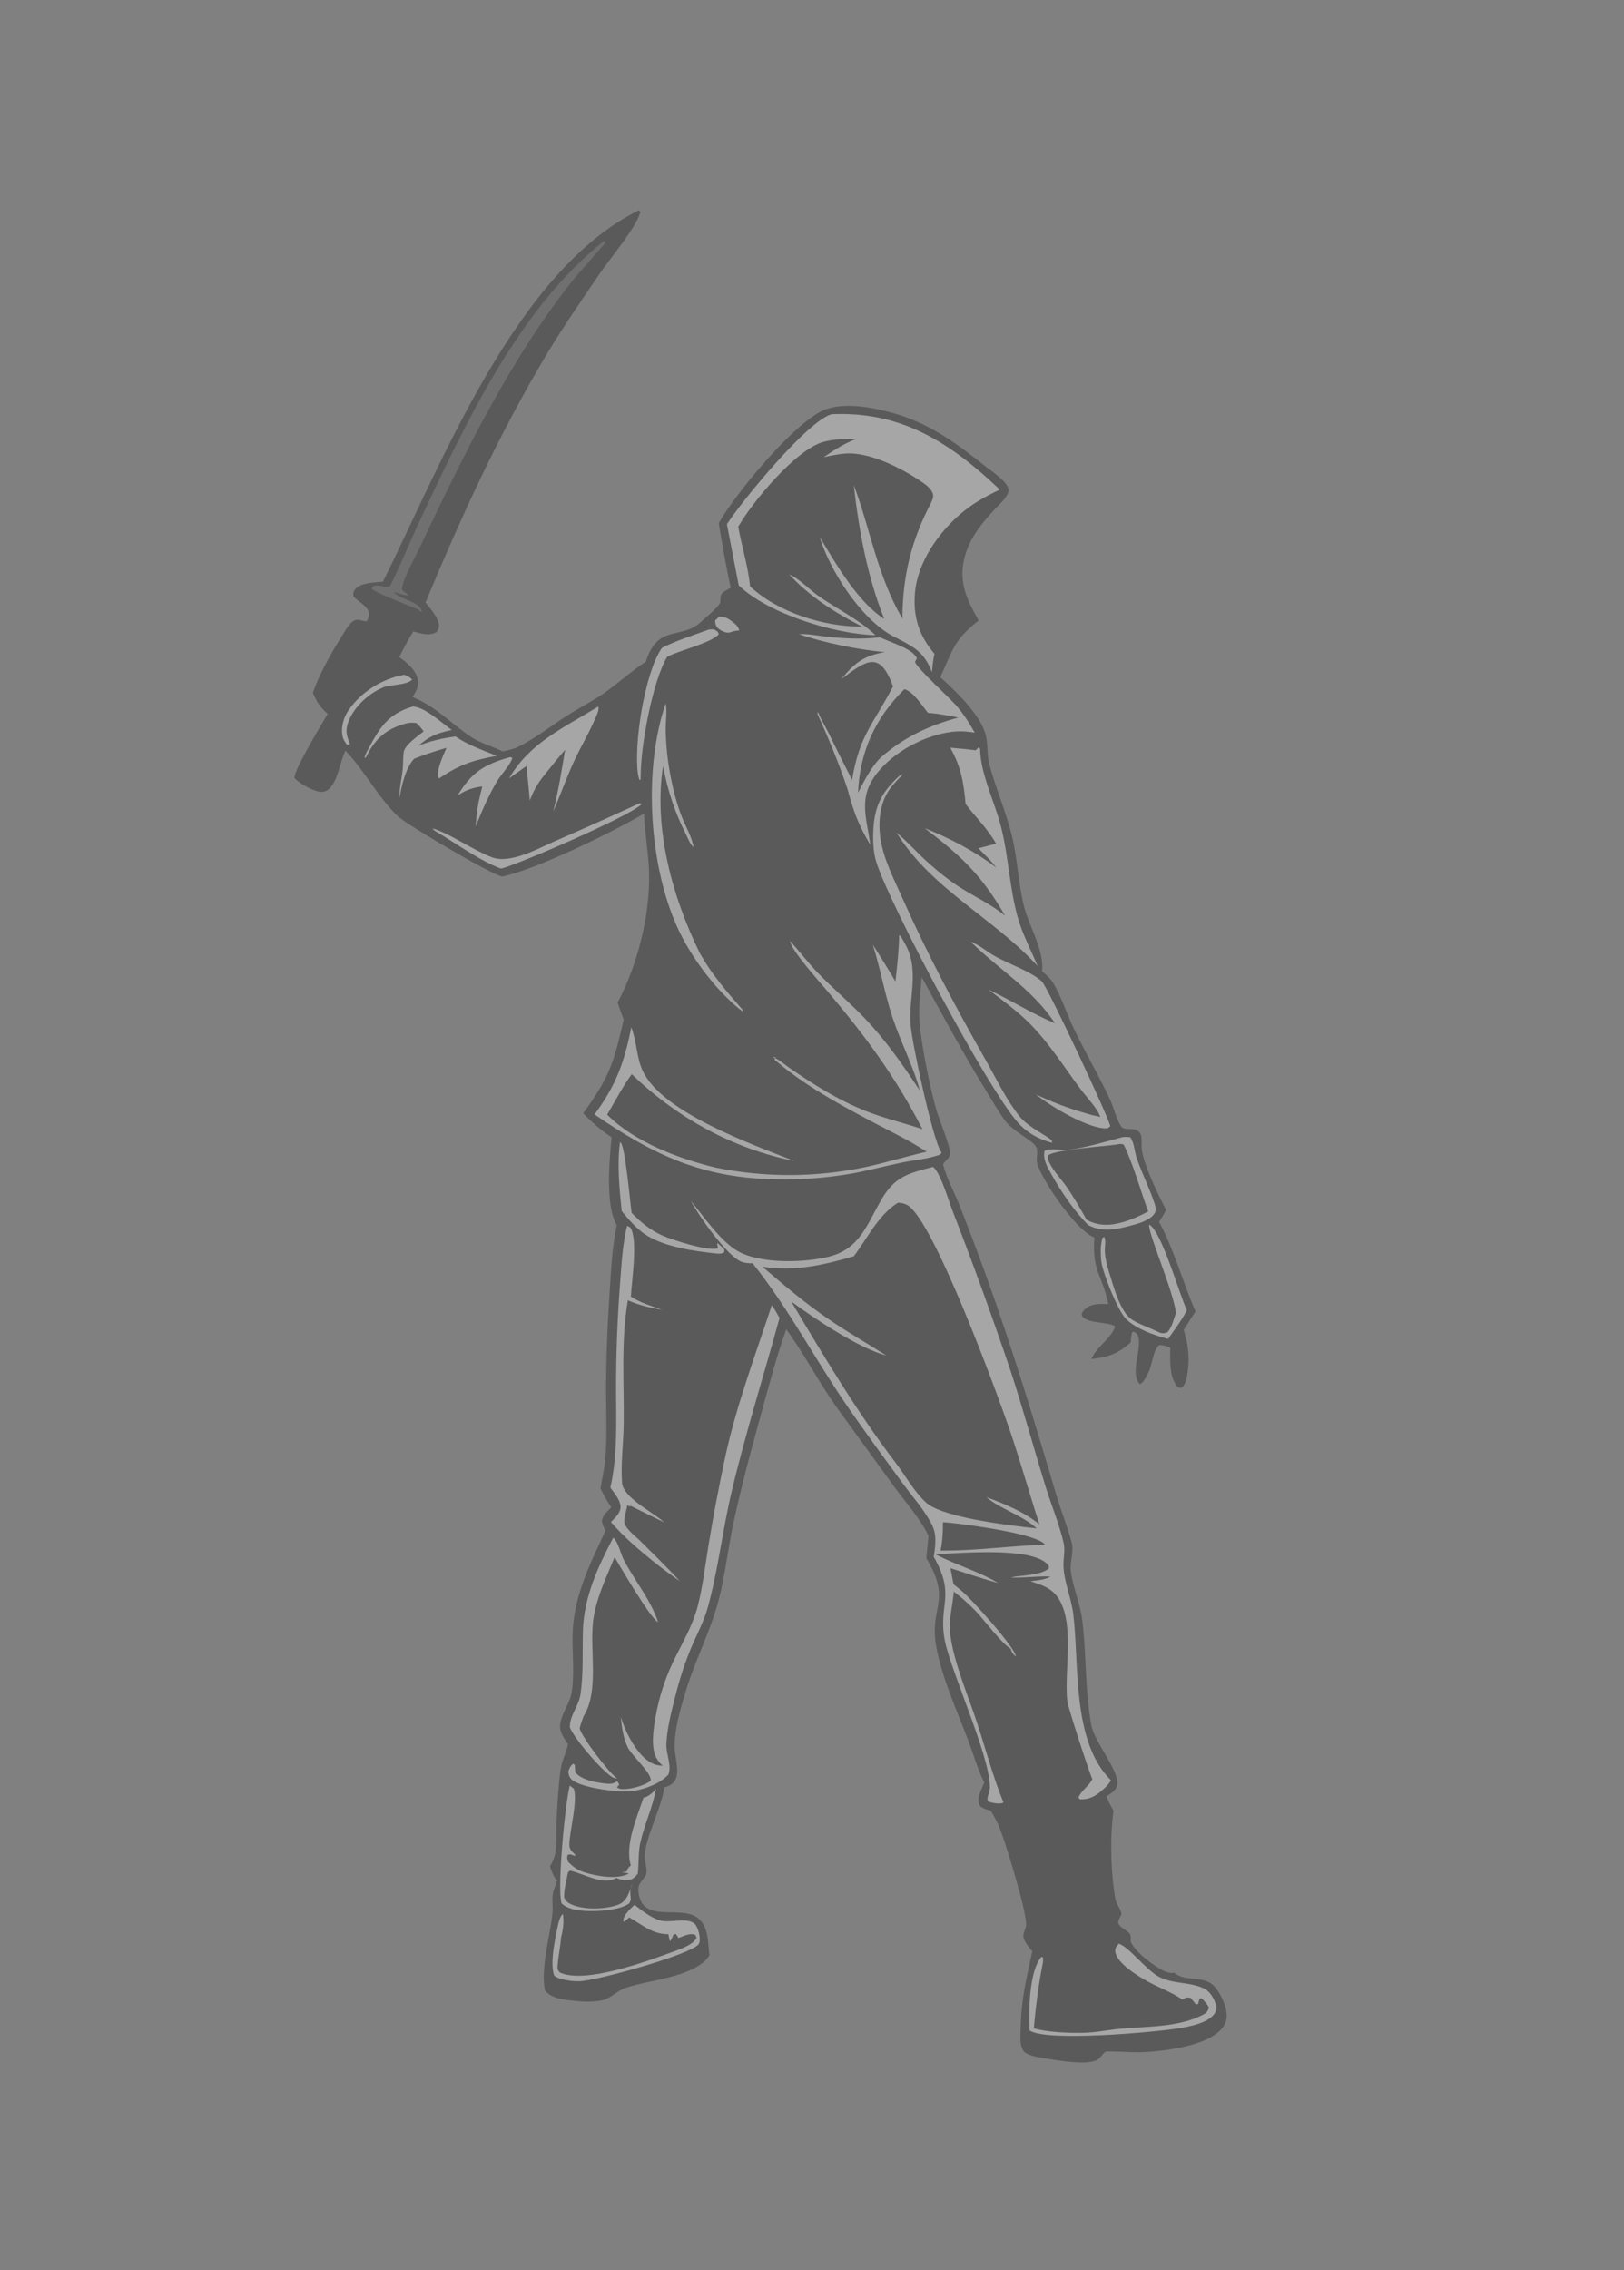 <?xml version="1.0" encoding="UTF-8" standalone="no"?>
<svg
   width="63mm"
   height="88mm"
   version="1.1"
   id="svg1222"
   sodipodi:docname="unit-stealth.svg"
   viewBox="0 0 172.8 241.372"
   inkscape:version="1.4 (86a8ad7, 2024-10-11)"
   xml:space="preserve"
   xmlns:inkscape="http://www.inkscape.org/namespaces/inkscape"
   xmlns:sodipodi="http://sodipodi.sourceforge.net/DTD/sodipodi-0.dtd"
   xmlns="http://www.w3.org/2000/svg"
   xmlns:svg="http://www.w3.org/2000/svg"><rect x="0" y="0" width="172.8" height="241.372" fill="#808080" stroke="none"/><sodipodi:namedview
     id="namedview1222"
     pagecolor="#ffffff"
     bordercolor="#000000"
     borderopacity="0.25"
     inkscape:showpageshadow="2"
     inkscape:pageopacity="0.0"
     inkscape:pagecheckerboard="0"
     inkscape:deskcolor="#d1d1d1"
     inkscape:document-units="mm"
     inkscape:zoom="1.3254216"
     inkscape:cx="-12.826108"
     inkscape:cy="236.52851"
     inkscape:window-width="1920"
     inkscape:window-height="1009"
     inkscape:window-x="-8"
     inkscape:window-y="-8"
     inkscape:window-maximized="1"
     inkscape:current-layer="svg1222" /><defs
     id="defs9"><linearGradient
       id="gradient_0"
       gradientUnits="userSpaceOnUse"
       x1="441.711"
       y1="145.096"
       x2="433.636"
       y2="132.979"
       gradientTransform="matrix(0.143,0,0,0.143,12.046,5.475)"><stop
         offset="0"
         stop-color="#D75723"
         id="stop8" /><stop
         offset="1"
         stop-color="#F67B32"
         id="stop9" /></linearGradient><linearGradient
       id="gradient_0-0"
       gradientUnits="userSpaceOnUse"
       x1="787.833"
       y1="417.136"
       x2="896.295"
       y2="336.468"><stop
         offset="0"
         stop-color="#167F8A"
         id="stop16" /><stop
         offset="1"
         stop-color="#159BA9"
         id="stop17" /></linearGradient><linearGradient
       id="gradient_0-2"
       gradientUnits="userSpaceOnUse"
       x1="439.112"
       y1="464.522"
       x2="373.026"
       y2="386.068"><stop
         offset="0"
         stop-color="#FEA902"
         id="stop24-7" /><stop
         offset="1"
         stop-color="#FEC100"
         id="stop25-8" /></linearGradient><linearGradient
       id="gradient_0-8"
       gradientUnits="userSpaceOnUse"
       x1="505.637"
       y1="183.797"
       x2="171.414"
       y2="155.431"><stop
         offset="0"
         stop-color="#EEA800"
         id="stop3" /><stop
         offset="1"
         stop-color="#FEF49E"
         id="stop4" /></linearGradient><linearGradient
       id="gradient_1-2"
       gradientUnits="userSpaceOnUse"
       x1="297.286"
       y1="286.582"
       x2="163.532"
       y2="635.065"><stop
         offset="0"
         stop-color="#BE8500"
         id="stop5" /><stop
         offset="1"
         stop-color="#FFEA5F"
         id="stop6" /></linearGradient><linearGradient
       id="gradient_2-9"
       gradientUnits="userSpaceOnUse"
       x1="690.969"
       y1="886.345"
       x2="530.028"
       y2="327.178"><stop
         offset="0"
         stop-color="#936602"
         id="stop7" /><stop
         offset="1"
         stop-color="#E6AB0B"
         id="stop8-4" /></linearGradient><linearGradient
       id="gradient_0-6"
       gradientUnits="userSpaceOnUse"
       x1="756.237"
       y1="543.653"
       x2="570.922"
       y2="327.42"><stop
         offset="0"
         stop-color="#9650B5"
         id="stop1" /><stop
         offset="1"
         stop-color="#B262D0"
         id="stop2" /></linearGradient><linearGradient
       id="gradient_1-21"
       gradientUnits="userSpaceOnUse"
       x1="431.044"
       y1="954.888"
       x2="538.147"
       y2="89.449"><stop
         offset="0"
         stop-color="#002757"
         id="stop3-8"
         style="stop-color:#000000;stop-opacity:1;" /><stop
         offset="1"
         stop-color="#4B448F"
         id="stop4-0" /></linearGradient><linearGradient
       id="gradient_0-4"
       gradientUnits="userSpaceOnUse"
       x1="402.741"
       y1="1246.647"
       x2="402.328"
       y2="1263.211"><stop
         offset="0"
         stop-color="#121111"
         id="stop124" /><stop
         offset="1"
         stop-color="#333335"
         id="stop125" /></linearGradient><linearGradient
       id="gradient_1-1"
       gradientUnits="userSpaceOnUse"
       x1="408.968"
       y1="1356.14"
       x2="401.096"
       y2="1342.884"><stop
         offset="0"
         stop-color="black"
         id="stop335" /><stop
         offset="1"
         stop-color="#242324"
         id="stop336" /></linearGradient><linearGradient
       id="gradient_2-3"
       gradientUnits="userSpaceOnUse"
       x1="752.157"
       y1="1284.814"
       x2="774.127"
       y2="1328.376"><stop
         offset="0"
         stop-color="#171616"
         id="stop373" /><stop
         offset="1"
         stop-color="#333233"
         id="stop374" /></linearGradient><linearGradient
       id="gradient_3-8"
       gradientUnits="userSpaceOnUse"
       x1="694.863"
       y1="1292.394"
       x2="675.904"
       y2="1314.211"><stop
         offset="0"
         stop-color="black"
         id="stop441" /><stop
         offset="1"
         stop-color="#262629"
         id="stop442" /></linearGradient><linearGradient
       id="gradient_4-8"
       gradientUnits="userSpaceOnUse"
       x1="410.89"
       y1="1444.866"
       x2="414.312"
       y2="1432.884"><stop
         offset="0"
         stop-color="black"
         id="stop600" /><stop
         offset="1"
         stop-color="#26272B"
         id="stop601" /></linearGradient><linearGradient
       id="gradient_5-2"
       gradientUnits="userSpaceOnUse"
       x1="439.816"
       y1="1420.527"
       x2="440.031"
       y2="1436.955"><stop
         offset="0"
         stop-color="#161714"
         id="stop602-4" /><stop
         offset="1"
         stop-color="#313032"
         id="stop603-5" /></linearGradient><linearGradient
       id="gradient_6-5"
       gradientUnits="userSpaceOnUse"
       x1="414.147"
       y1="1506.72"
       x2="385.201"
       y2="1543.256"><stop
         offset="0"
         stop-color="#070507"
         id="stop707" /><stop
         offset="1"
         stop-color="#292A28"
         id="stop708" /></linearGradient><linearGradient
       id="gradient_7-1"
       gradientUnits="userSpaceOnUse"
       x1="521.031"
       y1="1503.123"
       x2="516.334"
       y2="1526.828"><stop
         offset="0"
         stop-color="#1C1B1C"
         id="stop714-7" /><stop
         offset="1"
         stop-color="#363636"
         id="stop715-1" /></linearGradient><linearGradient
       id="gradient_8-1"
       gradientUnits="userSpaceOnUse"
       x1="388.406"
       y1="1112.406"
       x2="370.062"
       y2="1113.426"><stop
         offset="0"
         stop-color="#040303"
         id="stop774" /><stop
         offset="1"
         stop-color="#292929"
         id="stop775" /></linearGradient><linearGradient
       id="gradient_9-5"
       gradientUnits="userSpaceOnUse"
       x1="656.833"
       y1="1279.677"
       x2="667.576"
       y2="1292.217"><stop
         offset="0"
         stop-color="#131112"
         id="stop832" /><stop
         offset="1"
         stop-color="#2A2B2B"
         id="stop833" /></linearGradient><linearGradient
       id="gradient_10-2"
       gradientUnits="userSpaceOnUse"
       x1="738.208"
       y1="1172.693"
       x2="717.673"
       y2="1186.491"><stop
         offset="0"
         stop-color="#0B0A0B"
         id="stop932-7" /><stop
         offset="1"
         stop-color="#282828"
         id="stop933" /></linearGradient><linearGradient
       id="gradient_11-6"
       gradientUnits="userSpaceOnUse"
       x1="599.492"
       y1="1308.011"
       x2="604.241"
       y2="1286.501"><stop
         offset="0"
         stop-color="#0C0B0C"
         id="stop991" /><stop
         offset="1"
         stop-color="#2A2A29"
         id="stop992" /></linearGradient><linearGradient
       id="gradient_12-1"
       gradientUnits="userSpaceOnUse"
       x1="440.911"
       y1="457.913"
       x2="468.89"
       y2="448.384"><stop
         offset="0"
         stop-color="#8F8C8E"
         id="stop1080" /><stop
         offset="1"
         stop-color="#A3A4A3"
         id="stop1081" /></linearGradient><linearGradient
       id="gradient_13-4"
       gradientUnits="userSpaceOnUse"
       x1="456.885"
       y1="437.498"
       x2="497.795"
       y2="489.739"><stop
         offset="0"
         stop-color="#202127"
         id="stop1089" /><stop
         offset="1"
         stop-color="#53524D"
         id="stop1090" /></linearGradient><linearGradient
       id="gradient_14-2"
       gradientUnits="userSpaceOnUse"
       x1="433.831"
       y1="868.527"
       x2="523.624"
       y2="863.567"><stop
         offset="0"
         stop-color="#1C1B1B"
         id="stop1237" /><stop
         offset="1"
         stop-color="#3C3C3C"
         id="stop1238" /></linearGradient><clipPath
       clipPathUnits="userSpaceOnUse"
       id="clipPath4"><path
         fill="none"
         stroke="#2ba6de"
         stroke-dasharray="3.173"
         d="m 180.664,312.854 c 0,-4.751 3.777,-8.594 8.435,-8.594 h 339.539 c 4.658,0 8.435,3.843 8.435,8.594 v 498.427 c 0,4.747 -3.777,8.594 -8.435,8.594 H 189.1 c -4.658,0 -8.435,-3.847 -8.435,-8.594 z"
         id="path602-3"
         style="display:inline;stroke-width:2.204" /></clipPath><linearGradient
       id="gradient_1-22"
       gradientUnits="userSpaceOnUse"
       x1="567.449"
       y1="699.044"
       x2="868.415"
       y2="779.635"><stop
         offset="0"
         stop-color="#176366"
         id="stop24"
         style="stop-color:#000000;stop-opacity:1;" /><stop
         offset="1"
         stop-color="#157C89"
         id="stop25" /></linearGradient></defs><defs
     id="defs43"><linearGradient
       id="gradient_1"
       gradientUnits="userSpaceOnUse"
       x1="504.398"
       y1="85.186"
       x2="495.88"
       y2="151.541"
       gradientTransform="matrix(0.143,0,0,0.143,12.046,5.475)"><stop
         offset="0"
         stop-color="#ED6E2D"
         id="stop42" /><stop
         offset="1"
         stop-color="#F4943F"
         id="stop43" /></linearGradient></defs><defs
     id="defs327"><linearGradient
       id="gradient_2"
       gradientUnits="userSpaceOnUse"
       x1="346.707"
       y1="621.973"
       x2="340.974"
       y2="605.861"
       gradientTransform="matrix(0.143,0,0,0.143,12.046,5.475)"><stop
         offset="0"
         stop-color="#9B6245"
         id="stop326" /><stop
         offset="1"
         stop-color="#BB7F62"
         id="stop327" /></linearGradient></defs><defs
     id="defs331"><linearGradient
       id="gradient_3"
       gradientUnits="userSpaceOnUse"
       x1="231.404"
       y1="958.194"
       x2="221.46"
       y2="956.708"
       gradientTransform="matrix(0.143,0,0,0.143,12.046,5.475)"><stop
         offset="0"
         stop-color="#778494"
         id="stop330" /><stop
         offset="1"
         stop-color="#97A1B1"
         id="stop331" /></linearGradient></defs><defs
     id="defs388"><linearGradient
       id="gradient_4"
       gradientUnits="userSpaceOnUse"
       x1="650.17"
       y1="331.124"
       x2="638.199"
       y2="338.708"
       gradientTransform="matrix(0.143,0,0,0.143,12.046,5.475)"><stop
         offset="0"
         stop-color="#896B50"
         id="stop387" /><stop
         offset="1"
         stop-color="#A88666"
         id="stop388" /></linearGradient></defs><defs
     id="defs426"><linearGradient
       id="gradient_5"
       gradientUnits="userSpaceOnUse"
       x1="508.277"
       y1="760.504"
       x2="510.441"
       y2="750.146"
       gradientTransform="matrix(0.143,0,0,0.143,12.046,5.475)"><stop
         offset="0"
         stop-color="#8B8D92"
         id="stop425" /><stop
         offset="1"
         stop-color="#ACA7A9"
         id="stop426" /></linearGradient></defs><defs
     id="defs436"><linearGradient
       id="gradient_6"
       gradientUnits="userSpaceOnUse"
       x1="565.992"
       y1="410.444"
       x2="552.039"
       y2="407.284"
       gradientTransform="matrix(0.143,0,0,0.143,12.046,5.475)"><stop
         offset="0"
         stop-color="#834318"
         id="stop435" /><stop
         offset="1"
         stop-color="#A95C2A"
         id="stop436" /></linearGradient></defs><defs
     id="defs491"><linearGradient
       id="gradient_7"
       gradientUnits="userSpaceOnUse"
       x1="235.691"
       y1="966.342"
       x2="210.122"
       y2="971.223"
       gradientTransform="matrix(0.143,0,0,0.143,12.046,5.475)"><stop
         offset="0"
         stop-color="#4F545D"
         id="stop490" /><stop
         offset="1"
         stop-color="#666F7D"
         id="stop491" /></linearGradient></defs><defs
     id="defs566"><linearGradient
       id="gradient_8"
       gradientUnits="userSpaceOnUse"
       x1="445.932"
       y1="382.869"
       x2="442.049"
       y2="380.817"
       gradientTransform="matrix(0.143,0,0,0.143,12.046,5.475)"><stop
         offset="0"
         stop-color="#D97E33"
         id="stop565" /><stop
         offset="1"
         stop-color="#EA9F53"
         id="stop566" /></linearGradient></defs><defs
     id="defs603"><linearGradient
       id="gradient_9"
       gradientUnits="userSpaceOnUse"
       x1="421.129"
       y1="345.578"
       x2="403.918"
       y2="383.764"
       gradientTransform="matrix(0.143,0,0,0.143,12.046,5.475)"><stop
         offset="0"
         stop-color="#623621"
         id="stop602" /><stop
         offset="1"
         stop-color="#7D573D"
         id="stop603" /></linearGradient></defs><defs
     id="defs612"><linearGradient
       id="gradient_10"
       gradientUnits="userSpaceOnUse"
       x1="410.062"
       y1="377.923"
       x2="391.456"
       y2="380.45"
       gradientTransform="matrix(0.143,0,0,0.143,12.046,5.475)"><stop
         offset="0"
         stop-color="#A37954"
         id="stop611" /><stop
         offset="1"
         stop-color="#C79F7D"
         id="stop612" /></linearGradient></defs><defs
     id="defs623"><linearGradient
       id="gradient_11"
       gradientUnits="userSpaceOnUse"
       x1="732.537"
       y1="444.002"
       x2="722.181"
       y2="437.488"
       gradientTransform="matrix(0.143,0,0,0.143,12.046,5.475)"><stop
         offset="0"
         stop-color="#DB4C11"
         id="stop622" /><stop
         offset="1"
         stop-color="#EF6D22"
         id="stop623" /></linearGradient></defs><defs
     id="defs630"><linearGradient
       id="gradient_12"
       gradientUnits="userSpaceOnUse"
       x1="317.526"
       y1="531.192"
       x2="333.622"
       y2="480.354"
       gradientTransform="matrix(0.143,0,0,0.143,12.046,5.475)"><stop
         offset="0"
         stop-color="#25352A"
         id="stop629" /><stop
         offset="1"
         stop-color="#7EA458"
         id="stop630" /></linearGradient></defs><defs
     id="defs634"><linearGradient
       id="gradient_13"
       gradientUnits="userSpaceOnUse"
       x1="401.867"
       y1="1234.471"
       x2="439.528"
       y2="1224.253"
       gradientTransform="matrix(0.143,0,0,0.143,12.046,5.475)"><stop
         offset="0"
         stop-color="#B96235"
         id="stop633" /><stop
         offset="1"
         stop-color="#CA7E4E"
         id="stop634" /></linearGradient></defs><defs
     id="defs649"><linearGradient
       id="gradient_14"
       gradientUnits="userSpaceOnUse"
       x1="751.685"
       y1="697.913"
       x2="781.301"
       y2="681.02"
       gradientTransform="matrix(0.143,0,0,0.143,12.046,5.475)"><stop
         offset="0"
         stop-color="#384E2E"
         id="stop648" /><stop
         offset="1"
         stop-color="#476937"
         id="stop649" /></linearGradient></defs><defs
     id="defs654"><linearGradient
       id="gradient_15"
       gradientUnits="userSpaceOnUse"
       x1="592.394"
       y1="170.306"
       x2="582.223"
       y2="181.633"
       gradientTransform="matrix(0.143,0,0,0.143,12.046,5.475)"><stop
         offset="0"
         stop-color="#AC4005"
         id="stop653" /><stop
         offset="1"
         stop-color="#BE5C26"
         id="stop654" /></linearGradient></defs><defs
     id="defs658"><linearGradient
       id="gradient_16"
       gradientUnits="userSpaceOnUse"
       x1="294.368"
       y1="514.508"
       x2="309.077"
       y2="507.873"
       gradientTransform="matrix(0.143,0,0,0.143,12.046,5.475)"><stop
         offset="0"
         stop-color="#88C485"
         id="stop657" /><stop
         offset="1"
         stop-color="#B8E4B4"
         id="stop658" /></linearGradient></defs><defs
     id="defs666"><linearGradient
       id="gradient_17"
       gradientUnits="userSpaceOnUse"
       x1="600.541"
       y1="404.891"
       x2="602.555"
       y2="425.952"
       gradientTransform="matrix(0.143,0,0,0.143,12.046,5.475)"><stop
         offset="0"
         stop-color="#7D5745"
         id="stop665" /><stop
         offset="1"
         stop-color="#A97F64"
         id="stop666" /></linearGradient></defs><defs
     id="defs704"><linearGradient
       id="gradient_18"
       gradientUnits="userSpaceOnUse"
       x1="309.859"
       y1="1420.906"
       x2="301.765"
       y2="1394.372"
       gradientTransform="matrix(0.143,0,0,0.143,12.046,5.475)"><stop
         offset="0"
         stop-color="#744F36"
         id="stop703" /><stop
         offset="1"
         stop-color="#985B3F"
         id="stop704" /></linearGradient></defs><defs
     id="defs714"><linearGradient
       id="gradient_19"
       gradientUnits="userSpaceOnUse"
       x1="528.976"
       y1="849.458"
       x2="509.219"
       y2="897.535"
       gradientTransform="matrix(0.143,0,0,0.143,12.046,5.475)"><stop
         offset="0"
         stop-color="#66582F"
         id="stop713" /><stop
         offset="1"
         stop-color="#857045"
         id="stop714" /></linearGradient></defs><defs
     id="defs716"><linearGradient
       id="gradient_20"
       gradientUnits="userSpaceOnUse"
       x1="315.85"
       y1="437.564"
       x2="301.702"
       y2="444.062"
       gradientTransform="matrix(0.143,0,0,0.143,12.046,5.475)"><stop
         offset="0"
         stop-color="#3D724B"
         id="stop715" /><stop
         offset="1"
         stop-color="#7AA870"
         id="stop716" /></linearGradient></defs><defs
     id="defs732"><linearGradient
       id="gradient_21"
       gradientUnits="userSpaceOnUse"
       x1="496.946"
       y1="485.099"
       x2="473.81"
       y2="431.393"
       gradientTransform="matrix(0.143,0,0,0.143,12.046,5.475)"><stop
         offset="0"
         stop-color="#955522"
         id="stop731" /><stop
         offset="1"
         stop-color="#B76A33"
         id="stop732" /></linearGradient></defs><defs
     id="defs763"><linearGradient
       id="gradient_22"
       gradientUnits="userSpaceOnUse"
       x1="349.895"
       y1="538.504"
       x2="336.388"
       y2="540.649"
       gradientTransform="matrix(0.143,0,0,0.143,12.046,5.475)"><stop
         offset="0"
         stop-color="#395237"
         id="stop762" /><stop
         offset="1"
         stop-color="#446A41"
         id="stop763" /></linearGradient></defs><defs
     id="defs769"><linearGradient
       id="gradient_23"
       gradientUnits="userSpaceOnUse"
       x1="370.201"
       y1="595.698"
       x2="375.352"
       y2="569.754"
       gradientTransform="matrix(0.143,0,0,0.143,12.046,5.475)"><stop
         offset="0"
         stop-color="#FDB899"
         id="stop768" /><stop
         offset="1"
         stop-color="#FFE4CD"
         id="stop769" /></linearGradient></defs><defs
     id="defs794"><linearGradient
       id="gradient_24"
       gradientUnits="userSpaceOnUse"
       x1="811.526"
       y1="231.88"
       x2="763.396"
       y2="176.998"
       gradientTransform="matrix(0.143,0,0,0.143,12.046,5.475)"><stop
         offset="0"
         stop-color="#364852"
         id="stop793" /><stop
         offset="1"
         stop-color="#53555C"
         id="stop794" /></linearGradient></defs><defs
     id="defs801"><linearGradient
       id="gradient_25"
       gradientUnits="userSpaceOnUse"
       x1="610.273"
       y1="296.502"
       x2="559.024"
       y2="300.198"
       gradientTransform="matrix(0.143,0,0,0.143,12.046,5.475)"><stop
         offset="0"
         stop-color="#663211"
         id="stop800" /><stop
         offset="1"
         stop-color="#9C5C2D"
         id="stop801" /></linearGradient></defs><defs
     id="defs803"><linearGradient
       id="gradient_26"
       gradientUnits="userSpaceOnUse"
       x1="349.082"
       y1="506.399"
       x2="287.684"
       y2="442.485"
       gradientTransform="matrix(0.143,0,0,0.143,12.046,5.475)"><stop
         offset="0"
         stop-color="#3C4A28"
         id="stop802" /><stop
         offset="1"
         stop-color="#486335"
         id="stop803" /></linearGradient></defs><defs
     id="defs851"><linearGradient
       id="gradient_27"
       gradientUnits="userSpaceOnUse"
       x1="603.272"
       y1="423.157"
       x2="596.861"
       y2="465.433"
       gradientTransform="matrix(0.143,0,0,0.143,12.046,5.475)"><stop
         offset="0"
         stop-color="#77593E"
         id="stop850" /><stop
         offset="1"
         stop-color="#BD9978"
         id="stop851" /></linearGradient></defs><defs
     id="defs878"><linearGradient
       id="gradient_28"
       gradientUnits="userSpaceOnUse"
       x1="613.056"
       y1="407.238"
       x2="623.65"
       y2="404.144"
       gradientTransform="matrix(0.143,0,0,0.143,12.046,5.475)"><stop
         offset="0"
         stop-color="#88694E"
         id="stop877" /><stop
         offset="1"
         stop-color="#9D7E62"
         id="stop878" /></linearGradient></defs><defs
     id="defs899"><linearGradient
       id="gradient_29"
       gradientUnits="userSpaceOnUse"
       x1="479.468"
       y1="402.347"
       x2="471.256"
       y2="400.905"
       gradientTransform="matrix(0.143,0,0,0.143,12.046,5.475)"><stop
         offset="0"
         stop-color="#E5762F"
         id="stop898" /><stop
         offset="1"
         stop-color="#EC984B"
         id="stop899" /></linearGradient></defs><defs
     id="defs903"><linearGradient
       id="gradient_30"
       gradientUnits="userSpaceOnUse"
       x1="364.397"
       y1="799.465"
       x2="316.946"
       y2="788.149"
       gradientTransform="matrix(0.143,0,0,0.143,12.046,5.475)"><stop
         offset="0"
         stop-color="#CA6421"
         id="stop902" /><stop
         offset="1"
         stop-color="#F99145"
         id="stop903" /></linearGradient></defs><defs
     id="defs918"><linearGradient
       id="gradient_31"
       gradientUnits="userSpaceOnUse"
       x1="607.281"
       y1="941.343"
       x2="582.316"
       y2="953.574"
       gradientTransform="matrix(0.143,0,0,0.143,12.046,5.475)"><stop
         offset="0"
         stop-color="#354B3E"
         id="stop917" /><stop
         offset="1"
         stop-color="#3E6144"
         id="stop918" /></linearGradient></defs><defs
     id="defs920"><linearGradient
       id="gradient_32"
       gradientUnits="userSpaceOnUse"
       x1="711.607"
       y1="481.179"
       x2="771.752"
       y2="515.372"
       gradientTransform="matrix(0.143,0,0,0.143,12.046,5.475)"><stop
         offset="0"
         stop-color="#273927"
         id="stop919" /><stop
         offset="1"
         stop-color="#42583D"
         id="stop920" /></linearGradient></defs><defs
     id="defs932"><linearGradient
       id="gradient_33"
       gradientUnits="userSpaceOnUse"
       x1="726.989"
       y1="1057.777"
       x2="689.746"
       y2="1021.37"
       gradientTransform="matrix(0.143,0,0,0.143,12.046,5.475)"><stop
         offset="0"
         stop-color="#27312F"
         id="stop931" /><stop
         offset="1"
         stop-color="#34503D"
         id="stop932" /></linearGradient></defs><defs
     id="defs937"><linearGradient
       id="gradient_34"
       gradientUnits="userSpaceOnUse"
       x1="504.959"
       y1="1132.871"
       x2="455.112"
       y2="1128.419"
       gradientTransform="matrix(0.143,0,0,0.143,12.046,5.475)"><stop
         offset="0"
         stop-color="#675932"
         id="stop936" /><stop
         offset="1"
         stop-color="#A79057"
         id="stop937" /></linearGradient></defs><defs
     id="defs944"><linearGradient
       id="gradient_35"
       gradientUnits="userSpaceOnUse"
       x1="140.532"
       y1="1003.646"
       x2="198.142"
       y2="1035.859"
       gradientTransform="matrix(0.143,0,0,0.143,12.046,5.475)"><stop
         offset="0"
         stop-color="#7B8890"
         id="stop943" /><stop
         offset="1"
         stop-color="#9899A5"
         id="stop944" /></linearGradient></defs><defs
     id="defs953"><linearGradient
       id="gradient_36"
       gradientUnits="userSpaceOnUse"
       x1="688.355"
       y1="293.45"
       x2="704.63"
       y2="286.259"
       gradientTransform="matrix(0.143,0,0,0.143,12.046,5.475)"><stop
         offset="0"
         stop-color="#843E1A"
         id="stop952" /><stop
         offset="1"
         stop-color="#AF632B"
         id="stop953" /></linearGradient></defs><defs
     id="defs961"><linearGradient
       id="gradient_37"
       gradientUnits="userSpaceOnUse"
       x1="231.578"
       y1="651.746"
       x2="243.242"
       y2="658.072"
       gradientTransform="matrix(0.143,0,0,0.143,12.046,5.475)"><stop
         offset="0"
         stop-color="#4B7E41"
         id="stop960" /><stop
         offset="1"
         stop-color="#6FA86A"
         id="stop961" /></linearGradient></defs><defs
     id="defs968"><linearGradient
       id="gradient_38"
       gradientUnits="userSpaceOnUse"
       x1="377.692"
       y1="466.931"
       x2="410.387"
       y2="362.973"
       gradientTransform="matrix(0.143,0,0,0.143,12.046,5.475)"><stop
         offset="0"
         stop-color="#4A733C"
         id="stop967" /><stop
         offset="1"
         stop-color="#668F50"
         id="stop968" /></linearGradient></defs><defs
     id="defs998"><linearGradient
       id="gradient_39"
       gradientUnits="userSpaceOnUse"
       x1="714.935"
       y1="1378.901"
       x2="708.277"
       y2="1441.34"
       gradientTransform="matrix(0.143,0,0,0.143,12.046,5.475)"><stop
         offset="0"
         stop-color="#6B493C"
         id="stop997" /><stop
         offset="1"
         stop-color="#8A6C58"
         id="stop998" /></linearGradient></defs><defs
     id="defs1002"><linearGradient
       id="gradient_40"
       gradientUnits="userSpaceOnUse"
       x1="774.076"
       y1="1412.124"
       x2="742.71"
       y2="1469.887"
       gradientTransform="matrix(0.143,0,0,0.143,12.046,5.475)"><stop
         offset="0"
         stop-color="#513124"
         id="stop1001" /><stop
         offset="1"
         stop-color="#784D2C"
         id="stop1002" /></linearGradient></defs><defs
     id="defs1035"><linearGradient
       id="gradient_41"
       gradientUnits="userSpaceOnUse"
       x1="654.232"
       y1="979.884"
       x2="581.089"
       y2="1033.605"
       gradientTransform="matrix(0.143,0,0,0.143,12.046,5.475)"><stop
         offset="0"
         stop-color="#60482B"
         id="stop1034" /><stop
         offset="1"
         stop-color="#917D43"
         id="stop1035" /></linearGradient></defs><defs
     id="defs1064"><linearGradient
       id="gradient_42"
       gradientUnits="userSpaceOnUse"
       x1="707.272"
       y1="908.077"
       x2="580.091"
       y2="967.438"
       gradientTransform="matrix(0.143,0,0,0.143,12.046,5.475)"><stop
         offset="0"
         stop-color="#3B4F4B"
         id="stop1063" /><stop
         offset="1"
         stop-color="#597F64"
         id="stop1064" /></linearGradient></defs><defs
     id="defs1066"><linearGradient
       id="gradient_43"
       gradientUnits="userSpaceOnUse"
       x1="281.501"
       y1="680.588"
       x2="317.898"
       y2="643.915"
       gradientTransform="matrix(0.143,0,0,0.143,12.046,5.475)"><stop
         offset="0"
         stop-color="black"
         id="stop1065" /><stop
         offset="1"
         stop-color="#5F1610"
         id="stop1066" /></linearGradient></defs><defs
     id="defs1068"><linearGradient
       id="gradient_44"
       gradientUnits="userSpaceOnUse"
       x1="291.261"
       y1="621.424"
       x2="273.809"
       y2="612.781"
       gradientTransform="matrix(0.143,0,0,0.143,12.046,5.475)"><stop
         offset="0"
         stop-color="#BE3F2B"
         id="stop1067" /><stop
         offset="1"
         stop-color="#E06746"
         id="stop1068" /></linearGradient></defs><defs
     id="defs1079"><linearGradient
       id="gradient_45"
       gradientUnits="userSpaceOnUse"
       x1="228.943"
       y1="1040.923"
       x2="231.809"
       y2="1098.555"
       gradientTransform="matrix(0.143,0,0,0.143,12.046,5.475)"><stop
         offset="0"
         stop-color="#735344"
         id="stop1078" /><stop
         offset="1"
         stop-color="#B19272"
         id="stop1079" /></linearGradient></defs><defs
     id="defs1153"><linearGradient
       id="gradient_46"
       gradientUnits="userSpaceOnUse"
       x1="341.182"
       y1="1042.228"
       x2="360.718"
       y2="1007.998"
       gradientTransform="matrix(0.143,0,0,0.143,12.046,5.475)"><stop
         offset="0"
         stop-color="#5E8669"
         id="stop1152" /><stop
         offset="1"
         stop-color="#89A697"
         id="stop1153" /></linearGradient></defs><defs
     id="defs1155"><linearGradient
       id="gradient_47"
       gradientUnits="userSpaceOnUse"
       x1="187.548"
       y1="1206.004"
       x2="343.365"
       y2="1069.095"
       gradientTransform="matrix(0.143,0,0,0.143,12.046,5.475)"><stop
         offset="0"
         stop-color="#57626E"
         id="stop1154" /><stop
         offset="1"
         stop-color="#A4AAB5"
         id="stop1155" /></linearGradient></defs><defs
     id="defs1161"><linearGradient
       id="gradient_48"
       gradientUnits="userSpaceOnUse"
       x1="166.01"
       y1="1151.187"
       x2="226.121"
       y2="1086.327"
       gradientTransform="matrix(0.143,0,0,0.143,12.046,5.475)"><stop
         offset="0"
         stop-color="#584436"
         id="stop1160" /><stop
         offset="1"
         stop-color="#826852"
         id="stop1161" /></linearGradient></defs><defs
     id="defs1206"><linearGradient
       id="gradient_49"
       gradientUnits="userSpaceOnUse"
       x1="634.68"
       y1="620.41"
       x2="483.211"
       y2="602.854"
       gradientTransform="matrix(0.143,0,0,0.143,12.046,5.475)"><stop
         offset="0"
         stop-color="#38491E"
         id="stop1205" /><stop
         offset="1"
         stop-color="#5C7637"
         id="stop1206" /></linearGradient></defs><g
     id="g4"
     inkscape:label="person"
     transform="matrix(-0.293,0,0,0.293,204.098,-5.733)"
     style="opacity:0.3"><path
       fill="#fefefe"
       d="m 688.333,-18.417 c -3.066,-0.353 -6.221,-0.143 -9.303,-0.074 q 4.554,6.62 8.841,13.416 c 2.071,3.348 4.053,8.489 6.825,11.143 2.729,-7.04 6.251,-13.515 10.236,-19.915 -5.528,-2.111 -10.728,-3.73 -16.599,-4.57 z"
       id="path8-6"
       style="stroke-width:0.679" /><path
       fill="#010101"
       d="m 464.537,95.858 -0.486,0.733 c 1.56,5.65 11.028,16.812 14.717,22.235 6.467,9.506 13.134,19.093 19.054,28.945 17.387,28.939 31.289,59.329 44.243,90.441 -1.569,1.88 -3.918,4.666 -4.624,7.001 -0.485,1.602 -0.282,2.335 0.512,3.676 2.86,1.635 5.553,0.583 8.53,-0.17 1.9,2.985 3.486,6.167 5.132,9.295 -2.701,1.909 -5.987,4.581 -6.732,7.963 -0.587,2.666 0.557,4.35 1.854,6.55 -8.531,3.414 -13.953,9.681 -21.357,14.567 -3.288,2.17 -7.802,3.408 -11.387,5.16 -1.822,-0.398 -3.73,-0.763 -5.417,-1.581 -6.275,-3.038 -12.342,-7.851 -18.269,-11.622 -4.391,-2.794 -9.15,-5.158 -13.391,-8.149 -5.085,-3.585 -9.567,-7.764 -14.835,-11.177 -4.523,-14.077 -12.905,-7.688 -20.19,-14.593 -2.275,-2.157 -5.153,-4.188 -6.876,-6.816 -0.038,-0.899 -0.016,-2.007 -0.31,-2.86 -0.371,-1.075 -2.521,-2.008 -3.474,-2.536 q 2.445,-11.712 4.322,-23.529 c -6.399,-11.096 -25.246,-33.713 -36.36,-40.115 -7.424,-4.277 -18.861,-2.037 -26.79,0.151 -13.356,3.686 -23.221,11.05 -33.941,19.563 -2.435,1.933 -6.352,4.409 -7.811,7.193 -0.552,1.054 -0.28,2.184 0.3,3.183 1.086,1.868 2.942,3.484 4.414,5.054 4.603,4.911 8.914,10.218 10.769,16.818 2.576,9.168 -0.473,15.645 -4.956,23.48 9.256,7.381 9.296,10.624 13.937,20.583 -3.791,3.439 -7.638,7.111 -10.859,11.094 -2.176,2.689 -4.235,5.66 -5.366,8.957 -1.261,3.678 -0.607,7.863 -1.604,11.627 -2.327,8.78 -6.049,17.119 -8.202,26.011 -2,8.259 -2.284,16.859 -4.286,25.141 -1.852,7.66 -7.467,16.033 -6.662,23.908 -1.461,1.271 -3.065,2.666 -4.075,4.341 -2.965,4.92 -4.839,11.077 -7.363,16.304 -4.19,8.675 -9.062,17.037 -13.172,25.745 -1.457,3.085 -2.175,6.874 -3.965,9.729 -1.106,1.764 -3.642,0.725 -5.401,1.397 -3.018,1.154 -1.919,4.387 -2.183,6.806 -0.639,5.873 -6.05,16.887 -8.871,22.284 0.709,1.517 1.645,2.899 2.544,4.308 -5.573,10.423 -8.538,21.725 -13.216,32.54 l 4.277,6.681 c -1.767,5.798 -2.268,10.514 -1.236,16.534 0.31,1.811 0.631,3.469 2.225,4.574 l 1.133,-0.339 c 3.259,-3.504 2.778,-9.92 2.765,-14.357 1.37,-0.478 2.552,-0.961 4.03,-0.894 2.306,2.051 2.441,7.105 3.914,9.946 0.701,1.35 1.7,3.768 3.119,4.222 3.586,-3.831 -0.516,-12.05 0.434,-16.763 0.257,-1.273 0.633,-1.571 1.678,-2.273 l 0.673,0.212 c 0.323,1.26 0.455,2.448 0.535,3.745 4.772,4.162 8.084,5.286 14.269,5.965 -0.056,-0.11 -0.111,-0.22 -0.168,-0.33 -0.095,-0.182 -0.196,-0.361 -0.289,-0.544 -1.927,-3.794 -7.269,-7.297 -8.188,-11.014 3.238,-1.764 8.896,-0.861 11.624,-3.245 0.554,-0.484 0.434,-0.653 0.529,-1.332 -0.276,-0.488 -0.528,-0.96 -0.923,-1.366 -2.374,-2.437 -5.638,-2.171 -8.74,-2.093 2.09,-10.48 5.944,-11.738 5.049,-24.133 0.118,-0.057 0.238,-0.111 0.354,-0.171 0.194,-0.1 0.384,-0.208 0.577,-0.309 6.402,-3.363 17.348,-19.25 19.751,-26.088 0.7,-1.993 -0.557,-4.764 0.585,-6.527 1.578,-2.434 8.359,-5.58 11.014,-9.141 2.583,-3.465 4.759,-7.398 7.039,-11.073 8.322,-13.412 15.753,-27.382 23.383,-41.196 0.443,4.864 1.059,9.738 0.874,14.631 -0.314,8.279 -3.925,25.918 -6.317,33.967 -1.087,3.654 -4.816,12.306 -4.832,15.551 -0.008,1.643 2.7,3.102 2.485,3.944 -1.209,4.736 -3.951,9.794 -5.8,14.364 q -5.044,12.788 -9.729,25.711 c -9.482,26.231 -17.598,52.837 -25.497,79.572 -1.725,5.835 -4.057,11.537 -5.643,17.398 -0.89,3.294 0.742,7.093 0.309,10.469 -0.765,5.975 -3.428,11.736 -4.169,17.858 -1.519,12.537 -0.943,25.724 -3.292,38.091 -1.171,6.173 -10.432,16.804 -9.377,21.681 0.411,1.906 2.335,3.019 3.848,4.002 -0.626,1.927 -1.435,3.473 -2.496,5.19 1.321,10.23 1.021,21.912 -0.681,32.128 -0.358,2.15 -2.038,3.412 -2.227,5.549 0.582,1.031 1.048,1.866 1.254,3.039 -0.833,1.92 -2.361,2.157 -3.776,3.467 -1.117,1.038 -0.808,1.981 -0.814,3.392 -1.631,3.582 -6.331,7.082 -9.543,9.185 -1.79,1.174 -4.128,2.558 -6.334,2.103 -3.669,3.351 -10.171,0.957 -13.998,4.437 -2.553,2.32 -5.108,7.883 -5.001,11.349 0.329,10.651 23.966,12.916 32.045,13.079 1.401,0.034 11.44,-0.495 11.883,-0.258 0.839,0.448 1.839,2.055 2.667,2.707 3.321,2.619 15.426,0.414 19.639,-0.319 1.966,-0.339 6.457,-0.923 7.606,-2.666 1.466,-2.218 1.043,-5.495 0.994,-8.046 -0.214,-10.929 -2.029,-17.767 -4.24,-28.194 1.095,-0.848 2.086,-2.456 2.746,-3.684 1.158,-2.157 0.05,-3.216 -0.434,-5.305 -0.859,-3.704 7.506,-30.473 9.432,-35.371 0.916,-2.327 2.072,-4.45 3.415,-6.553 0.597,-0.176 1.201,-0.346 1.788,-0.556 0.668,-0.244 1.892,-0.726 2.191,-1.404 1.221,-2.761 -0.721,-5.658 -1.681,-8.269 2.278,-4.43 3.778,-9.83 5.539,-14.524 4.187,-11.153 9.82,-23.235 11.926,-34.964 2.55,-14.199 -5.859,-16.373 3.573,-31.921 l -0.785,-8.162 c 3.077,-6.282 8.085,-11.835 12.226,-17.455 l 21.305,-29.383 c 6.442,-9.069 11.539,-19.036 18.112,-28.041 3.385,9.29 5.935,19.136 8.583,28.662 3.87,13.922 7.658,27.827 10.669,41.965 1.926,9.043 2.928,18.342 5.218,27.295 2.912,11.382 8.667,22.161 12.104,33.633 1.896,6.336 3.958,13.242 3.989,19.897 0.018,3.65 -2.078,9.043 -0.09,12.333 0.814,1.35 2.314,2.117 3.808,2.408 1.036,7.523 6.951,18.262 7.103,24.917 0.035,1.56 -0.402,3.195 -0.59,4.749 -0.213,1.75 0.212,2.401 1.254,3.724 1.453,1.845 1.919,2.591 1.594,4.993 -1.534,11.295 -15.427,4.084 -21.65,9.158 -3.889,3.175 -3.473,8.921 -4.089,13.432 0.633,0.909 1.297,1.825 2.17,2.524 7.263,5.814 19.658,6.39 28.341,9.307 3.043,1.024 5.273,3.799 8.426,4.491 3.646,0.807 7.973,0.468 11.649,0.034 3.258,-0.373 6.984,-0.909 9.129,-3.643 1.674,-7.584 -1.858,-19.965 -2.709,-27.827 -0.291,-2.693 0.432,-5.97 -0.459,-8.48 -0.423,-1.194 -0.814,-2.388 -1.229,-3.582 1.266,-1.085 2.034,-3.521 2.587,-5.068 -0.757,-1.269 -1.516,-2.87 -1.817,-4.321 -0.705,-3.399 -0.386,-7.333 -0.522,-10.807 -0.257,-6.587 -0.658,-13.513 -1.525,-20.046 -0.413,-3.121 -2.017,-6.078 -2.682,-9.233 1.068,-1.438 2.031,-2.924 2.616,-4.633 1.437,-4.206 -3.066,-9.409 -3.831,-13.568 -1.215,-6.607 -0.353,-14.009 -0.421,-20.731 -0.145,-14.289 -6.142,-25.947 -12.017,-38.58 0.73,-1.167 1.091,-2.116 1.358,-3.465 -0.257,-2.064 -2.05,-3.49 -3.422,-4.949 1.488,-2.215 2.754,-4.42 3.918,-6.822 -0.559,-3.491 -1.368,-6.827 -1.704,-10.371 -0.778,-8.221 -0.307,-16.745 -0.315,-25.003 -0.011,-12.296 -0.529,-24.388 -1.346,-36.654 -0.529,-7.954 -0.909,-15.7 -2.532,-23.532 4.205,-7.227 2.648,-23.738 1.878,-31.927 3.749,-2.448 7.209,-5.465 10.306,-8.687 -9.577,-13.186 -11.125,-18.289 -14.715,-34.016 0.819,-2.019 1.495,-4.11 2.213,-6.167 -7.344,-13.811 -11.964,-32.286 -11.399,-47.903 0.25,-6.898 1.592,-13.728 1.829,-20.667 11.017,6.549 39.655,20.519 51.584,22.849 4.388,-1.056 34.666,-18.844 37.926,-21.995 7.01,-6.774 11.772,-16.084 18.452,-23.204 l 0.459,-0.484 c 1.941,3.907 2.731,10.93 5.867,13.813 0.89,0.818 2.045,1.238 3.256,1.127 2.482,-0.229 7.798,-3.096 9.352,-5.044 0.328,-2.733 -9.838,-19.481 -12.041,-23.261 2.754,-2.33 3.966,-4.357 5.362,-7.643 -2.679,-7.877 -7.636,-16.077 -12.091,-23.104 -3.603,-5.683 -5.23,-2.401 -7.547,-2.908 -0.27,-0.644 -0.577,-1.335 -0.698,-2.026 -0.558,-3.169 3.993,-4.858 5.637,-7.011 0.079,-1.223 0.069,-1.72 -0.783,-2.671 -2.053,-2.288 -7.022,-2.294 -9.949,-2.59 -21.281,-42.763 -48.227,-112.799 -92.959,-134.799 z"
       id="path96-0"
       style="stroke-width:0.679" /><path
       fill="#fefefe"
       d="m 435.357,243.326 c -2.386,0.176 -3.001,0.53 -4.9,1.965 -1.027,0.776 -2.132,1.767 -2.306,3.054 l 1.681,0.197 c 0.629,0.206 1.283,0.449 1.934,0.573 1.197,0.227 3.02,-0.676 3.937,-1.475 1.035,-0.902 1.061,-1.651 1.193,-2.908 z"
       id="path98-2"
       style="stroke-width:0.679" /><path
       fill="#fefefe"
       d="m 549.785,264.444 c -1.234,0.417 -1.97,0.826 -2.895,1.746 2.045,2.1 7.714,1.68 10.685,2.911 5.18,2.146 10.338,6.94 12.416,12.191 1.258,3.177 0.823,5.232 -0.518,8.227 0.362,0.371 0.544,0.301 1.042,0.379 0.822,-1.052 1.515,-2.119 1.738,-3.462 0.531,-3.195 -0.472,-6.545 -2.276,-9.164 -4.618,-6.702 -12.246,-11.423 -20.192,-12.827 z"
       id="path99-0"
       style="stroke-width:0.679" /><path
       fill="#fefefe"
       d="m 511.36,294.336 -0.817,0.212 c 0.181,1.883 4.335,6.517 5.427,8.352 3.175,5.34 5.579,10.879 7.876,16.643 -0.214,-3.169 -0.529,-6.188 -1.15,-9.31 l -1.251,-5.284 c 3.625,0.526 5.87,1.254 8.942,3.281 -5.141,-8.506 -9.689,-11.255 -19.027,-13.895 z"
       id="path101-8"
       style="stroke-width:0.679" /><path
       fill="#fefefe"
       d="m 464.322,311.068 c -0.265,0.021 -0.492,0.206 -0.726,0.332 3.526,4.007 44.833,21.91 51.017,23.382 6.923,-2.405 16.793,-9.396 23.364,-13.304 0.749,-0.401 1.083,-0.64 1.654,-1.284 -0.253,0.144 -0.508,0.286 -0.759,0.433 -0.039,0.022 -0.075,0.048 -0.113,0.073 l 0.637,-0.483 c -6.096,1.779 -14.626,7.85 -21.359,10.422 -2.806,1.072 -5.823,0.683 -8.67,-0.019 -5.043,-1.245 -10.046,-3.958 -14.807,-6.029 q -15.203,-6.572 -30.237,-13.522 z"
       id="path103-9"
       style="stroke-width:0.679" /><path
       fill="#fefefe"
       d="m 471.414,434.048 c -0.084,0.06 -0.178,0.109 -0.253,0.18 -1.662,1.583 -3.394,21.742 -3.96,25.462 -3.38,3.513 -6.801,6.32 -11.301,8.303 -3.547,1.564 -16.768,5.85 -20.125,4.553 0.268,-0.732 0.344,-1.2 0.304,-1.979 l -2.464,2.315 c -0.187,0.48 -0.039,0.752 0.056,1.248 0.969,0.425 1.661,0.446 2.703,0.341 8.003,-0.817 19.447,-2.45 26.099,-7.065 3.218,-2.233 5.876,-5.352 8.343,-8.362 0.785,-8.053 1.735,-16.979 0.598,-24.998 z"
       id="path104-2"
       style="stroke-width:0.679" /><path
       fill="#fefefe"
       d="m 279.272,463.974 c -4.428,2.055 -10.978,25.317 -13.709,31.075 1.856,3.664 4.488,7.034 6.824,10.409 4.915,-1.294 11.418,-3.537 15.114,-7.097 3.156,-3.038 7.794,-15.139 8.867,-19.545 0.466,-1.916 0.443,-4.002 0.479,-5.964 -0.048,-1.413 -0.314,-2.703 -0.632,-4.078 l -0.652,-0.339 c -0.692,1.33 -0.12,3.901 -0.221,5.477 -0.16,2.496 -0.787,5.039 -1.55,7.413 -1.539,4.787 -3.886,14.313 -8.351,17.175 -2.671,1.712 -6.346,2.88 -9.262,4.336 -1.44,0.718 -2.092,0.715 -3.56,0.22 -1.63,-1.843 -2.295,-4.747 -3.089,-7.056 0.985,-8.185 10.122,-28.687 9.742,-32.026 z"
       id="path105-0"
       style="stroke-width:0.679" /><path
       fill="#fefefe"
       d="m 439.102,248.001 -1.666,-0.055 c -1.116,0.593 -1.488,0.541 -1.885,1.78 2.616,3.084 13.916,5.798 18.174,7.908 l 0.577,0.29 c 5.33,8.929 9.64,32.452 9.607,43.132 l 0.06,1.539 0.379,-0.011 c 0.237,-0.642 0.432,-1.301 0.534,-1.98 1.658,-11.009 -2.464,-37.028 -8.702,-45.949 -5.386,-2.705 -11.419,-4.568 -17.078,-6.654 z"
       id="path106-28"
       style="stroke-width:0.679" /><path
       fill="#fefefe"
       d="m 466.144,710.835 c -2.816,2.178 -5.722,4.559 -9.173,5.624 -3.542,1.092 -9.421,-1.126 -12.406,1.038 -1.278,0.923 -2.012,3.84 -2.096,5.413 -0.041,0.767 -0.009,1.757 0.514,2.347 3.379,3.806 36.83,13.093 43.125,13.29 2.395,0.081 7.466,-0.434 9.233,-2.076 1.494,-4.389 -0.155,-12.258 -1.082,-16.79 -0.3,-1.459 -0.847,-4.688 -2.114,-5.515 -0.405,2.802 -0.098,5.386 0.588,8.12 l 0.113,0.441 c 0.193,3.27 0.971,6.512 1.2,9.789 0.105,1.492 0.206,1.764 -0.783,2.883 -9.26,4.226 -31.739,-4.118 -41.342,-7.632 -2.572,-0.943 -7.122,-2.435 -8.312,-5.006 l 0.475,-1.004 c 1.858,-0.875 4.167,0.448 6.11,1.113 0.29,-0.522 0.612,-0.997 0.958,-1.486 l 0.912,0.346 c 0.336,0.916 0.627,1.574 1.213,2.368 0.287,-0.862 0.411,-1.723 0.565,-2.612 5.918,0.034 9.389,-3.385 14.277,-6.105 0.693,0.773 1.108,1.18 2.08,1.615 0.009,-0.163 0.026,-0.326 0.026,-0.482 0.013,-1.723 -2.46,-4.247 -3.685,-5.332 z"
       id="path108-2"
       style="stroke-width:0.679" /><path
       fill="#fefefe"
       d="m 489.668,667.561 -1.458,1.119 c -1.521,4.403 1.509,15.162 1.61,20.358 0.03,1.56 -0.779,2.232 -1.78,3.27 l -0.395,0.407 0.13,0.373 c 0.992,-0.312 1.681,-0.787 2.669,-0.38 0.261,1.085 0.2,1.465 -0.16,2.469 -1.71,1.845 -3.645,3.161 -6.061,3.907 -4.378,1.35 -11.775,2.686 -16.022,0.4 0.826,-0.271 1.666,-0.339 2.526,-0.434 l -1.754,-0.332 c -0.139,-0.502 -0.221,-0.882 -0.579,-1.282 -0.286,-0.319 -0.595,-0.624 -0.882,-0.943 2.222,-7.503 -2.259,-17.468 -4.627,-24.557 -1.653,-0.197 -3.485,-1.954 -4.537,-3.121 1.212,6.628 4.25,12.889 5.703,19.476 0.803,3.643 0.467,7.544 0.934,11.248 0.733,0.943 1.431,1.757 2.626,2.096 1.704,0.475 3.581,0.197 5.127,-0.597 4.925,2.937 11.995,-1.642 16.882,-2.625 l 0.705,0.644 c 0.485,2.992 1.492,6.119 1.385,9.151 -0.732,1.289 -1.17,1.804 -2.594,2.456 -4.539,2.062 -12.45,1.852 -17.056,0.109 -3.206,-1.221 -3.81,-4.369 -5.09,-7.265 l 0.155,0.136 c 0.745,1.655 0.592,2.985 0.401,4.728 -0.103,0.943 0.172,1.174 0.59,1.974 3.097,2.171 9.357,2.727 13.138,2.741 3.556,0.013 8.712,-0.17 11.4,-2.809 1.649,-5.678 -1.319,-36.327 -2.986,-42.718 z"
       id="path109-0"
       style="stroke-width:0.679" /><path
       fill="#fefefe"
       d="m 479.306,275.963 c -0.268,1.278 0.223,2.258 0.702,3.418 2.346,5.692 5.593,11.001 8.172,16.594 2.722,5.903 4.86,12.092 7.485,18.048 -1.825,-7.36 -3.092,-14.851 -4.289,-22.334 2.644,3.042 5.149,6.181 7.657,9.335 2.333,2.878 3.82,5.568 5.142,9.036 l 1.203,-12.54 6.337,4.527 c -7.546,-13.041 -20.07,-18.47 -32.409,-26.084 z"
       id="path111-5"
       style="stroke-width:0.679" /><path
       fill="#fefefe"
       d="m 290.33,724.918 c -3.801,1.153 -9.773,9.43 -14.643,12.028 -5.174,2.761 -11.941,1.764 -16.779,4.491 -1.943,1.099 -3.373,3.69 -3.937,5.814 -0.294,1.106 -0.132,2.049 0.508,2.998 2.404,3.562 9.266,4.769 13.153,5.407 8.601,1.411 48.168,4.973 54.067,0.739 0.276,-6.791 0.266,-21.423 -4.308,-26.681 l -0.614,0.258 6.8e-4,1.492 c 1.676,8.202 2.612,15.908 3.379,24.218 -5.377,1.425 -12.714,1.716 -18.315,1.581 -4.244,-0.095 -8.472,-1.011 -12.694,-1.418 -9.8,-0.957 -21.158,-0.441 -30.159,-4.986 -1.396,-0.706 -1.98,-1.228 -2.44,-2.72 0.639,-1.364 1.571,-2.273 2.597,-3.344 l 0.781,0.02 0.624,2.069 0.756,0.034 1.841,-2.3 c 1.539,-0.332 1.634,-0.156 3.055,0.577 3.708,-2.571 8.188,-4.192 12.172,-6.336 3.477,-1.866 11.227,-6.499 12.125,-10.671 0.33,-1.533 -0.341,-2.103 -1.169,-3.27 z"
       id="path112-5"
       style="stroke-width:0.679" /><path
       fill="#fefefe"
       d="m 473.851,577.551 c -1.7,1.446 -2.794,6.219 -3.941,8.374 -3.809,7.156 -9.854,14.619 -12.325,22.325 2.852,-1.404 13.523,-19.795 15.798,-23.572 2.957,7.207 6.266,13.903 7.587,21.68 1.841,10.841 -2.31,26.538 3.687,36.049 0.554,1.452 1.038,2.87 1.431,4.382 -0.827,3.29 -10.752,16.268 -13.66,18.242 0.422,-0.075 0.988,-0.136 1.387,-0.326 3.61,-1.716 14.469,-14.47 15.824,-18.289 0.141,-4.172 -3.279,-7.869 -3.869,-11.967 -1.095,-7.605 -0.658,-15.426 -0.878,-23.092 -0.35,-12.213 -5.444,-23.188 -11.039,-33.806 z"
       id="path113-2"
       style="stroke-width:0.679" /><path
       fill="#fefefe"
       d="m 546.817,275.999 c -4.209,-0.15 -10.756,5.983 -14.298,8.487 5.008,1.052 8.225,2.194 12.044,5.703 -4.416,-1.811 -8.665,-2.703 -13.36,-3.359 -4.6,3.091 -9.894,4.988 -15.014,7.025 8.919,1.681 13.267,3.091 21.01,8.224 l 0.358,-0.864 -0.164,-0.029 0.054,0.667 c 0.641,-3.079 -1.785,-8.025 -3.022,-10.904 4.003,1.159 7.879,2.433 11.757,3.96 3.116,3.391 4.543,9.727 5.323,14.168 0.115,-3.553 -0.825,-6.884 -1.172,-10.388 -0.202,-2.034 -0.071,-4.167 -0.373,-6.18 -0.391,-2.615 -5.187,-5.873 -7.217,-7.506 0.78,-1.134 1.552,-2.071 2.563,-3.005 1.88,-0.404 3.688,-0.003 5.483,0.594 6.545,2.181 10.038,5.93 12.97,11.963 l 0.434,-0.027 c -0.276,-1.172 -0.809,-2.121 -1.374,-3.179 -4.201,-7.853 -7.167,-12.682 -16.003,-15.351 z"
       id="path114-7"
       style="stroke-width:0.679" /><path
       fill="#fefefe"
       d="m 369.227,300.45 -0.286,0.327 c 1.518,1.626 3.174,3.264 4.473,5.072 3.746,5.211 4.355,12.248 3.36,18.426 -1.188,7.371 -4.987,14.666 -8.018,21.461 -9.097,20.398 -19.363,39.578 -30.399,58.997 -3.708,6.525 -7.31,14.076 -12.002,19.927 -2.927,3.648 -7.965,5.918 -11.721,8.661 l -0.144,0.966 c 4.788,-1.193 9.17,-3.671 12.46,-7.373 11.309,-12.73 46.39,-78.861 51.326,-94.278 1.3,-4.061 1.349,-8.555 1.087,-12.773 -0.542,-8.739 -3.769,-13.734 -10.137,-19.412 z"
       id="path115-6"
       style="stroke-width:0.679" /><path
       fill="#fefefe"
       d="m 454.828,274.845 c -0.561,2.979 0.046,6.512 0.002,9.575 q -0.075,4.44 -0.557,8.855 -0.482,4.415 -1.366,8.767 c -0.924,4.663 -2.173,9.402 -3.889,13.84 -1.398,3.613 -3.695,7.327 -4.315,11.153 1.197,-0.945 1.973,-3.095 2.673,-4.487 4.142,-8.235 6.715,-15.928 8.402,-25.002 3.542,22.645 -3.381,47.615 -13.301,67.823 -4.3,7.767 -9.829,14.047 -15.629,20.695 l 0.264,0.493 -0.352,0.205 c 9.08,-6.932 17.947,-18.562 22.964,-28.82 11.201,-22.904 13.453,-58.978 5.105,-83.096 z"
       id="path116-78"
       style="stroke-width:0.679" /><path
       fill="#fefefe"
       d="m 468.852,464.391 -1.162,0.618 c -2.896,4.261 -0.497,19.499 -0.21,25.089 -3.332,2.226 -7.606,3.413 -11.354,4.817 4.314,-0.748 8.44,-1.688 12.456,-3.47 2.522,15.131 1.315,29.668 1.498,44.847 0.084,7.019 1.1,14.332 0.602,21.307 -0.393,5.507 -10.967,10.571 -14.858,14.05 l -0.4,0.362 q 6.033,-2.912 12.017,-5.924 l 0.622,0.102 0.664,-0.488 c 0.331,1.807 1.098,4.106 1.135,5.886 0.051,2.43 -3.882,5.353 -5.494,6.892 -4.926,4.906 -9.965,9.742 -14.652,14.877 7.998,-5.527 18.754,-14.107 25.007,-21.453 -1.311,-1.326 -3.001,-2.798 -3.411,-4.691 -0.586,-2.705 2.14,-5.698 3.605,-7.769 -2.616,-11.748 -2.095,-23.198 -2.065,-35.15 0.032,-13.207 -0.464,-26.125 -1.476,-39.297 -0.533,-6.932 -0.886,-13.828 -2.525,-20.607 z"
       id="path117-7"
       style="stroke-width:0.679" /><path
       fill="#fefefe"
       d="m 344.005,361.37 c -2.594,0.757 -5.762,3.498 -8.221,4.899 -4.353,2.48 -9.07,4.177 -13.436,6.612 -1.435,0.8 -2.938,1.756 -4.146,2.88 -2.021,1.878 -24.738,50.269 -24.805,52.547 l 0.952,0.716 c 6.566,0.556 21.005,-8.128 26.061,-12.332 -6.115,2.965 -12.097,5.151 -18.631,7.032 -1.572,0.486 -3.137,0.849 -4.745,1.186 0.845,-2.953 5.097,-7.363 6.988,-9.894 5.954,-7.972 11.447,-16.782 18.466,-23.86 4.598,-4.637 9.91,-8.494 15.092,-12.445 -8.183,3.834 -15.695,8.687 -24.115,12.195 8.107,-12.312 20.227,-19.365 30.54,-29.535 z"
       id="path118-8"
       style="stroke-width:0.679" /><path
       fill="#4a4a4b"
       d="m 477.213,106.974 c -0.174,0.216 -0.567,0.374 -0.524,0.649 0.015,0.092 10.209,11.619 11.477,13.193 22.762,28.261 40.531,64.741 56.014,97.513 1.48,3.132 6.588,12.339 6.389,15.098 -0.041,0.581 -1.903,1.618 -2.407,2.096 1.433,0.41 3.827,-0.834 5.432,-1.071 -1.43,1.693 -5.084,2.759 -7.089,3.798 -1.364,0.707 -2.665,1.579 -3.135,3.105 l 0.608,0.183 0.553,-0.732 c 3.643,-1.53 14.469,-5.633 17.066,-7.506 -0.569,-2.802 -5.465,0.149 -6.627,-1.041 -0.774,-0.792 -8.444,-18.625 -9.814,-21.535 -16.83,-35.751 -36.324,-78.692 -67.944,-103.748 z"
       id="path119-1"
       style="stroke-width:0.679" /><path
       fill="#fefefe"
       d="m 341.141,290.725 -0.468,0.473 c -0.17,9.379 -5.223,19.074 -7.566,28.187 -2.855,11.106 -3.092,22.666 -6.295,33.701 -1.699,5.855 -4.734,11.382 -7.027,17.038 15.999,-17.44 38.418,-27.794 51.237,-48.421 -4.082,3.372 -7.779,7.626 -11.798,11.178 -3.76,3.314 -7.706,6.527 -11.975,9.17 -5.244,3.246 -10.889,5.906 -15.68,9.828 8.584,-14.732 15.723,-21.558 29.217,-31.756 -8.949,3.529 -18.33,8.409 -25.964,14.262 1.863,-2.543 4.251,-4.741 6.462,-6.982 l -6.425,-1.682 c 3.02,-5.399 7.355,-9.51 11.057,-14.391 0.724,-7.875 1.648,-13.501 5.599,-20.44 q -4.646,0.418 -9.28,0.945 z"
       id="path120-6"
       style="stroke-width:0.679" /><path
       fill="#fefefe"
       d="m 289.024,432.246 c -1.085,-0.168 -1.824,-0.132 -2.91,0.044 -1.484,2.021 -1.526,5.19 -2.343,7.578 -1.93,5.638 -4.71,10.99 -6.539,16.662 -0.353,1.095 -0.614,2.186 -0.018,3.231 1.558,2.735 6.184,3.899 8.997,4.652 5.068,1.357 10.529,2.385 15.28,-0.347 5.053,-5.091 9.603,-11.852 13.117,-18.086 1.465,-2.6 3.439,-5.811 2.603,-8.839 -2.155,-1.111 -6.107,0.045 -8.631,-0.295 -6.554,-0.885 -13.188,-2.867 -19.556,-4.601 z"
       id="path121-0"
       style="stroke-width:0.679" /><path
       fill="#010101"
       d="m 291.24,434.939 c -1.171,-0.212 -1.618,-0.401 -2.754,0.018 -3.616,7.559 -5.971,16.344 -8.877,24.249 2.879,1.534 5.918,2.923 9.055,3.834 4.649,1.349 9.004,1.556 13.303,-0.83 2.287,-4 4.592,-8.071 7.219,-11.858 1.932,-2.785 4.644,-5.602 6.17,-8.596 0.61,-1.197 0.656,-1.566 0.61,-2.859 -1.912,-2.056 -20.232,-3.322 -24.726,-3.957 z"
       id="path122-9"
       style="stroke-width:0.679" /><path
       fill="#fefefe"
       d="m 416.307,493.215 c -1.056,1.374 -1.92,3.127 -2.817,4.624 5.754,21.034 12.37,41.865 17.397,63.09 3.251,13.726 4.858,28.023 8.548,41.596 1.497,5.508 4.243,10.454 6.425,15.698 2.475,5.949 4.357,12.265 5.901,18.513 1.271,5.149 2.601,10.495 2.827,15.813 0.149,3.48 -2.074,7.883 -0.717,11.031 3.068,3.283 7.992,5.068 12.321,5.882 4.656,0.875 18.675,-0.889 22.503,-3.86 1.047,-0.814 1.337,-1.777 1.531,-3.039 -0.426,-1.309 -0.681,-2.035 -1.763,-2.924 l -0.629,0.434 -0.151,2.612 c -2.08,2.686 -6.776,3.575 -9.964,4.009 -1.968,0.265 -3.647,0.516 -5.32,-0.753 l -0.699,1.262 0.867,1.004 c -0.605,0.353 -1.104,0.577 -1.816,0.624 -2.847,0.183 -8.269,-1.201 -10.498,-3.06 -0.295,-2.836 6.759,-8.88 8.307,-11.994 1.717,-3.453 2.19,-7.381 2.591,-11.159 -1.532,4.952 -4.342,10.657 -8.035,14.368 -1.974,1.981 -4.331,3.385 -7.181,3.365 0.96,-0.868 1.782,-1.832 2.361,-2.998 1.604,-3.256 1.231,-7.679 0.776,-11.153 -1.04,-7.917 -3.335,-15.996 -6.783,-23.221 -3.301,-6.913 -7.189,-13.167 -9.123,-20.664 -1.814,-7.03 -2.637,-14.443 -3.822,-21.615 q -2.69,-16.435 -6.198,-32.714 c -4.126,-18.865 -10.849,-36.504 -16.838,-54.771 z"
       id="path123-5"
       style="stroke-width:0.679" /><path
       fill="#fefefe"
       d="m 406.412,249.686 c -3.163,-0.177 -6.654,0.558 -9.813,0.897 -6.77,0.728 -12.865,1.037 -19.643,0.25 -3.402,1.824 -11.8,3.989 -13.348,7.632 l 0.675,1.283 c -0.569,2.247 -12.718,13.159 -15.316,16.255 -2.494,2.974 -4.49,6.057 -6.352,9.445 2.792,-0.475 5.348,-0.638 8.17,-0.307 9.875,1.157 21.191,7.201 27.345,15.058 6.969,8.898 3.696,16.019 2.405,25.951 4.534,-7.669 5.944,-11.829 8.335,-20.438 3.037,-9.133 6.898,-18.38 10.885,-27.15 l -0.259,-0.561 c -0.964,2.542 -2.464,4.844 -3.668,7.279 q -4.249,8.712 -8.682,17.333 c -2.696,-16.403 -7.782,-20.322 -14.88,-33.973 0.684,-1.729 1.371,-3.465 2.333,-5.062 1.021,-1.696 2.31,-3.273 4.354,-3.69 3.725,-0.76 9.095,4.038 12.048,6.084 -4.866,-5.973 -8.168,-8.414 -15.779,-9.776 8.936,-0.679 22.809,-3.513 31.191,-6.51 z"
       id="path124-8"
       style="stroke-width:0.679" /><path
       fill="#010101"
       d="m 368.153,269.664 c -3.318,0.914 -6.384,5.932 -8.565,8.599 -3.724,0.25 -7.375,1.017 -11.037,1.704 10.709,2.884 19.803,7.154 28.163,14.483 3.687,3.666 5.833,8.232 8.261,12.766 -0.609,-14.828 -6.282,-27.157 -16.823,-37.553 z"
       id="path125-9"
       style="stroke-width:0.679" /><path
       fill="#fefefe"
       d="m 370.053,358.822 c -0.913,0.785 -1.516,2.146 -2.108,3.182 -5.48,9.606 -1.191,19.483 -2.087,29.793 -0.575,6.616 -7.956,41.246 -11.018,45.717 -0.059,0.086 -0.124,0.168 -0.185,0.252 l 0.433,0.756 c 4.31,1.63 9.33,1.992 13.859,2.918 6.028,1.233 11.964,2.843 18.025,3.958 q 6.81,1.208 13.705,1.743 6.896,0.536 13.81,0.396 c 26.661,-0.345 44.562,-8.649 66.187,-23.545 -7.726,-10.417 -10.837,-18.898 -13.344,-31.636 -1.938,4.968 -1.87,10.543 -3.941,15.369 -6.636,15.465 -40.491,27.323 -55.367,33.205 22.491,-4.528 42.714,-15.687 59.142,-31.543 3.381,4.584 5.99,9.807 8.934,14.686 -9.971,9.969 -26.007,15.998 -39.489,19.236 q -3.341,0.678 -6.712,1.184 -3.37,0.507 -6.763,0.843 -3.392,0.334 -6.797,0.497 -3.404,0.162 -6.814,0.151 -3.409,-0.011 -6.813,-0.195 -3.404,-0.185 -6.794,-0.541 -3.39,-0.357 -6.758,-0.885 -3.367,-0.528 -6.704,-1.227 c -7.507,-1.61 -14.874,-3.904 -22.372,-5.607 5.81,-3.836 12.285,-6.944 18.448,-10.179 12.796,-6.717 25.789,-13.765 36.8,-23.252 l -0.47,-0.851 0.814,-0.088 0.166,0.225 c -1.135,-0.172 -4.663,2.828 -5.849,3.648 -9.601,6.637 -19.589,12.849 -30.637,16.78 -5.841,2.078 -11.895,3.551 -17.773,5.556 9.908,-19.191 20.659,-33.712 34.513,-50.113 2.685,-3.178 13.202,-14.827 13.583,-18.187 -3.432,3.711 -6.458,7.76 -9.974,11.418 -5.519,5.742 -11.662,10.859 -17.171,16.624 -7.682,8.039 -13.886,17.007 -20.009,26.238 2.503,-9.18 7.012,-17.645 9.98,-26.654 2.834,-8.603 4.365,-17.63 7.118,-26.302 q -4.241,6.591 -8.22,13.344 c -0.637,-5.645 -1.237,-11.227 -1.351,-16.913 z"
       id="path126-0"
       style="stroke-width:0.679" /><path
       fill="#fefefe"
       d="m 394.509,169.871 q -0.699,-0.026 -1.399,-0.044 c -24.731,-0.651 -42.189,10.885 -59.607,27.418 5.069,2.403 9.704,4.966 14.003,8.593 8.29,6.995 15.924,17.891 16.808,28.975 0.698,8.745 -1.535,15.439 -7.115,22.078 0.582,2.131 0.709,4.395 0.941,6.586 3.17,-8.021 7.07,-9.275 14.29,-13.142 11.406,-6.107 22.788,-23.623 26.479,-35.921 -5.78,9.558 -13.821,23.681 -23.453,29.749 6.092,-15.011 9.302,-32.543 11.056,-48.566 -6.213,16.699 -8.478,32.782 -17.645,48.477 -0.033,-15.295 -3.25,-28.516 -10.441,-42.104 -0.348,-0.931 -0.877,-1.799 -0.707,-2.802 0.368,-2.179 2.771,-3.813 4.496,-4.979 6.784,-4.587 17.22,-9.863 25.439,-10.074 3.254,-0.084 6.603,0.731 9.788,1.347 -3.93,-2.677 -7.581,-5.049 -12.079,-6.688 4.036,0.106 8.182,0.07 12.105,1.127 10.037,2.702 25.951,21.914 31.013,30.801 -1.27,7.246 -3.595,14.293 -4.285,21.636 -10.009,9.43 -26.999,14.766 -40.676,14.598 9.959,-5.139 18.686,-10.612 26.423,-18.849 -3.039,1.022 -7.344,5.404 -10.109,7.399 -6.771,4.885 -15.287,8.842 -21.196,14.604 14.801,-0.419 38.871,-7.721 49.674,-18.102 l 4.277,-22.182 c -5.273,-8.314 -29.536,-37.813 -38.08,-39.936 z"
       id="path127-0"
       style="stroke-width:0.679" /><path
       fill="#fefefe"
       d="m 357.784,443.035 c -0.174,0.136 -0.439,0.326 -0.595,0.503 -2.48,2.826 -5.102,11.729 -6.535,15.445 q -11.179,28.808 -21.079,58.08 c -4.599,14.043 -8.46,28.341 -12.856,42.451 -2.048,6.574 -4.858,13.335 -6.405,20 -0.599,2.581 0.104,5.443 0.067,8.082 -0.079,5.708 -2.86,11.935 -3.56,17.702 -2.248,18.547 0.6,46.198 -13.671,60.329 0.641,1.167 1.395,2.015 2.367,2.91 2.724,2.524 5.072,4.152 8.933,3.996 l 0.483,-0.611 c -0.886,-2.442 -3.534,-3.996 -4.853,-6.35 -0.067,-0.115 -0.129,-0.237 -0.193,-0.36 0.856,-1.587 8.863,-26.036 9.106,-28.295 1.15,-10.718 -2.497,-26.593 2.53,-36.17 2.454,-4.675 6.197,-5.84 10.885,-7.35 -2.352,-0.311 -5.16,-0.488 -7.261,-1.609 0.886,-0.511 11.529,0.546 13.697,0.235 l 0.53,-0.079 c -4.027,-0.756 -10.41,-0.584 -13.624,-3.134 l -0.086,-0.947 c 0.287,-0.364 0.374,-0.504 0.682,-0.806 6.324,-6.207 31.53,-3.789 40.584,-3.494 -7.399,3.899 -15.606,6.181 -22.826,10.464 5.819,-1.558 11.567,-3.562 17.317,-5.365 l -1.121,5.843 q -1.798,1.378 -3.506,2.866 c -3.43,3.017 -18.931,20.124 -19.138,23.367 0.926,-0.807 1.464,-1.343 1.795,-2.558 0.026,-0.095 0.047,-0.19 0.07,-0.278 3.289,-1.872 9.477,-10.264 12.597,-13.541 2.522,-2.657 5.185,-4.993 8.098,-7.211 0.356,4.878 1.852,10.115 1.331,14.965 -1.113,10.359 -6.581,22.807 -9.862,32.854 -3.14,9.619 -5.744,19.449 -9.539,28.797 1.544,0.658 4.154,0.102 5.659,-0.475 0.437,-1.275 -0.113,-2.096 -0.458,-3.358 -2.376,-8.649 14.189,-43.905 16.221,-55.532 2.238,-12.798 -4.125,-15.725 3.922,-29.86 q -0.231,-1.378 -0.384,-2.767 c -0.383,-3.525 -0.402,-6.23 1.313,-9.436 2.709,-5.066 6.747,-9.576 10.141,-14.201 6.853,-9.339 13.739,-18.72 20.315,-28.255 11.802,-17.112 21.36,-35.584 34.382,-51.853 1.209,0.006 2.41,-0.064 3.578,-0.4 5.396,-1.554 15.971,-16.889 18.882,-22.252 -4.692,5.588 -10.571,14.411 -16.916,18.14 -8.252,4.85 -24.891,4.342 -33.776,1.953 -10.728,-2.884 -13.349,-11.67 -18.473,-20.479 -4.953,-8.517 -9.619,-9.535 -18.765,-11.957 z"
       id="path128-0"
       style="stroke-width:0.679" /><path
       fill="#010101"
       d="m 354.139,571.974 c -1.635,0.085 -3.265,0.292 -4.891,0.476 -5.058,0.575 -29.042,3.713 -32.144,7.613 l 1.48,0.155 c 12.224,0.406 24.138,2.188 36.44,2.042 -0.744,-3.426 -0.879,-6.792 -0.885,-10.286 z"
       id="path129-7"
       style="stroke-width:0.679" /><path
       fill="#010101"
       d="m 370.506,456.033 c -1.184,0.06 -2.269,0.252 -3.336,0.806 -9.38,4.879 -32.66,68.241 -37.142,81.301 -3.924,11.433 -7.177,23.113 -10.912,34.616 5.741,-4.625 12.414,-7.325 19.252,-9.883 -4.939,4.304 -12.649,6.346 -18.257,11.306 2.859,-0.218 5.726,-0.604 8.569,-0.976 7.3,-0.954 26.451,-3.598 31.635,-8.388 4.399,-4.064 7.582,-9.948 11.246,-14.725 13.982,-18.387 25.866,-38.415 37.695,-58.231 -8.402,6.225 -24.624,17.021 -34.562,19.634 7.041,-4.471 14.297,-8.598 21.172,-13.33 8.423,-5.796 16.076,-12.236 23.816,-18.89 -11.999,1.763 -21.783,-0.567 -33.15,-3.787 -4.961,-6.558 -8.906,-14.994 -16.027,-19.453 z"
       id="path130-2"
       style="stroke-width:0.679" /></g></svg>
